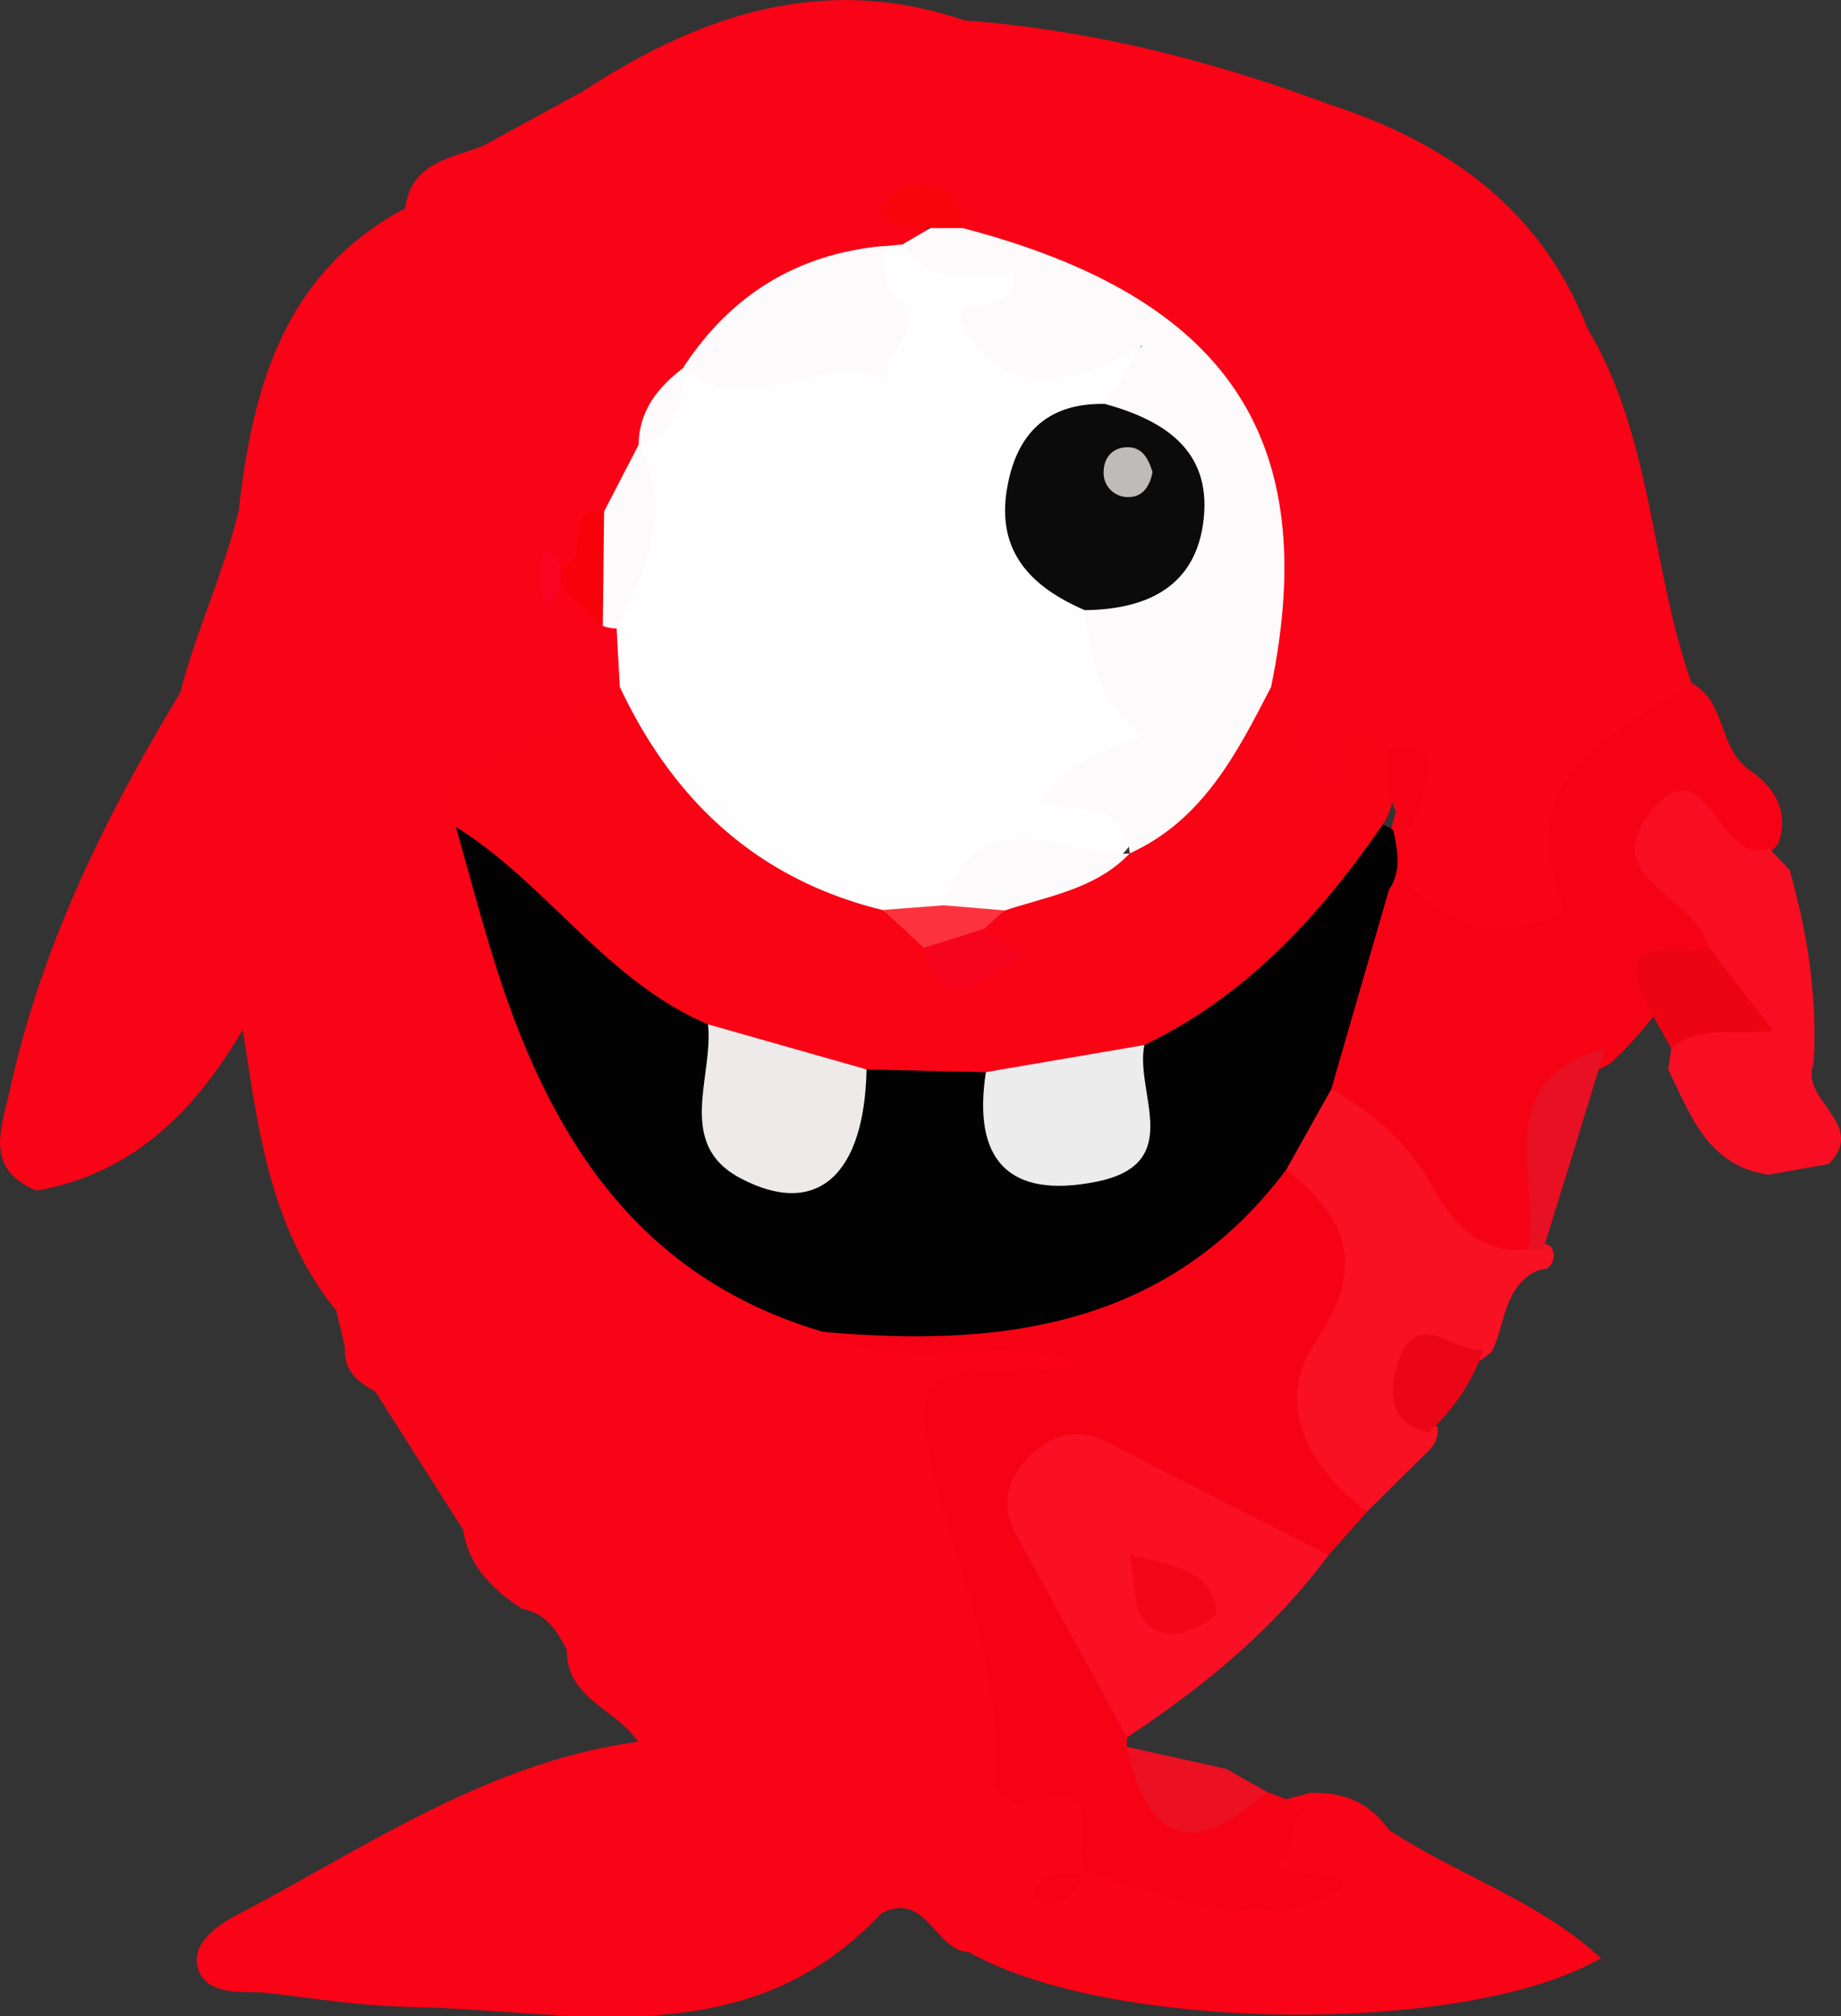 <svg id="Layer_1" data-name="Layer 1" xmlns="http://www.w3.org/2000/svg" viewBox="0 0 357.88 391.81"><rect x="0" y="0" width="357.88" height="391.81" fill="#333333" stroke="none"/><defs><style>.cls-1{fill:#f90316;}.cls-2{fill:#f50315;}.cls-3{fill:#f81023;}.cls-4{fill:#fefefe;}.cls-5{fill:#030202;}.cls-6{fill:#f80415;}.cls-7{fill:#fcfafb;}.cls-8{fill:#f6050b;}.cls-9{fill:#f7010b;}.cls-10{fill:#f90423;}.cls-11{fill:#f70e22;}.cls-12{fill:#e81023;}.cls-13{fill:#eb0411;}.cls-14{fill:#f91024;}.cls-15{fill:#eb1022;}.cls-16{fill:#eb0617;}.cls-17{fill:#0b0b0b;}.cls-18{fill:#fc333f;}.cls-19{fill:#eeeaea;}.cls-20{fill:#edecec;}.cls-21{fill:#f6041d;}.cls-22{fill:#f40619;}.cls-23{fill:#bdbcba;}</style></defs><path class="cls-1" d="M218,494.59l-17.09-26.9c-3.42-1.84-6.21-4.11-5.88-8.51-.57-2.4-1.13-4.79-1.7-7.19-13.18-16.36-15.27-36.26-18.18-54.58-8.82,14.86-20.58,27.81-40.08,31.24-10.34-4.27-6.79-12.26-5.18-19.62,6.1-27.83,18.49-53,33.12-77.19,3.15-12.23,8.64-23.72,11.5-36l-.09.07c2.76-23.71,8.86-45.57,32.08-58.05l.21,0c1.07-9,8.77-9.79,15.13-12.25L241.27,215c22.8-14.9,46.85-23.08,74.17-13.79,24.34,1.84,47.75,7.69,70.55,16.2,23.06,7.43,41.44,20.24,50.57,43.68,12.7,21.25,12.23,46.35,20.26,69,2.06,8.14-5,9.37-9.61,11.87-8.31,4.54-13.38,11.74-11.89,20.41,3.15,18.33-10.42,19.65-21.75,23-13.9,4-9-11.17-15-15.45a20.54,20.54,0,0,1-.24-10.64c.28-4.45,4.63-9.51-2.06-12.7-7.24,10-13.65,10.39-18.8-1.58-2.25-5.24-4.91-10.37-5.58-16.18,3.32-49.25-4.43-60.52-57.65-83.77-2.42-1.82-2.34-6.08-6.06-6.42-.61-.06-.63,2.22.3,3.43-.29,2.68-1.94,4.24-4.08,5.47a25,25,0,0,1-4.88,1.56c-13.43,1.69-23.3,9.87-33.17,18-1.09,1.19-2.25,2.33-3.36,3.49-3.24,3.56-5.1,7.91-7,12.24-.58,1.5-1.27,2.94-2,4.39-1.67,3.68-3.09,7.53-6.68,9.87-3.92,2.82-3.08,8.9-7.65,11.27-1.41.06-3.81-1-4,.53-.33,2.1,1.6,2,3.2,1.09,4,1,6.56,3.88,9.44,6.41a14.44,14.44,0,0,1,2.85,4.24,13.53,13.53,0,0,1-.74,10.33c-5.47,10.22-18.6,10.07-25.49,18.81-2.55,3.23-5,5.43-3.42,9.68,7.39,19.37,10,40.46,22.79,57.81,11.93,16.2,26.49,28.52,45.81,34.82,16.67,7.45,36.36-3.14,52.57,7.93-1.35,7.68-7.26,8.12-12.07,8.1-15.76-.08-19.22,6.86-14.05,20.89,5.31,14.43,6.84,29.89,12.07,44.53,3.13,8.77,17,11.37,12.59,23.3a2.73,2.73,0,0,1-1.59,2.33,2.66,2.66,0,0,0,2.57-1.59c13-.36,23.77,10.94,37.67,6.1.84-.42.39-.42-1.72,0a7.18,7.18,0,0,1-7-2.2c-4.32-4.91,4.86-3.65,3.59-7.69-2.15-6.88,3.71-6.71,7.74-8.06,6.38-.3,11.66,1.76,15.4,7.11,13.39,8.87,29.2,13.81,41.29,25-26.08,15.18-95.55,14.44-122.85-1.19-6.67-.25-8.21-12-17-7.55-26.24,28-60,18.78-91.88,18.21-9.73-.17-19.44-1.87-29.15-2.87-4.61,0-10.36.15-11.82-4.54s3.46-8.3,7.34-10.33c25.14-13.16,48.8-29.78,78.23-33.8-4.51-6.49-14-8.48-13.89-17.82-1.88-3.78-4.13-7.17-8.7-8C223.73,506.13,219.07,501.71,218,494.59Z" transform="translate(-127.96 -197.25)"/><path class="cls-2" d="M401,368.72c9.5,8.6,17.89,10.73,26,7.74,2.69-1,5.54-1.4,4.4-4.49-9.13-24.71,10.3-32,25.44-41.93,6.64,3.57,5.22,12.37,10.86,16.59,5.18,3.59,8.17,8.06,5.94,14.63-6.73,7.94-12.71-3.15-19.49-.92-1.87,8.88,8.81,12.69,8.26,20.81-.33,8.1-12.74,4.54-12.65,13.08a68.42,68.42,0,0,1-8.95,9.83c-16.36,7.68-6.48,25.86-14.8,36.75-9.83,5.64-16.23-.34-21.34-7.22-6.17-8.31-14-15.17-19.89-23.67-1.28-14.46,5.07-26.84,10.85-39.38A5.51,5.51,0,0,1,401,368.72Z" transform="translate(-127.96 -197.25)"/><path class="cls-3" d="M405.51,479.37,393.73,491c-15-6.24-21.9-17-15-31.11,6.71-13.81,3.9-24.3-3.08-35.69.95-7.1,2.95-13.44,11.14-15.3,7.81,4.52,14.52,10,19.1,18.12,4.06,7.25,9.19,14,19.2,13.11a3.09,3.09,0,0,1,4.34-.6,3,3,0,0,1-.8,4.29,6.79,6.79,0,0,0-3.41,1.26c-5.06,3.71-4.79,10-7.3,14.94-.68.51-1.37,1-2.05,1.56-8.55.82-14.46,3.28-8.39,13.29A5.7,5.7,0,0,1,405.51,479.37Z" transform="translate(-127.96 -197.25)"/><path class="cls-4" d="M248.45,330.76c-.21-3.77-.42-7.55-.62-11.32-2.08-12.44,5.55-23.7,4.42-36l-.15.26c5.2-3.61,5.18-10.22,8.6-14.85l.2-.32c10.1.25,19.38-6.18,30-3,5.85,1.73,8.28-2.31,7.23-7.86-.84-4.43-2.5-8.77,1.49-12.55l3.9-.38c6.12,1.85,12.24,3.09,18.78,2.53,4.92-.42,6.86,2.58,5.87,7.44-2.1,10.36-2.07,10.48,9.64,9.37,4.32-.41,9.75-3.86,12.31,1.28,2.83,5.67-2.37,9.33-6.33,12.72-19.27,12.61-19.69,17.23-3.22,35.71,3.49,4.84,3.72,11.13,6.81,16,6.92,10.93,2.37,16.67-10.39,20.52,6.44,1.08,11,2.34,11.62,8.08a7.57,7.57,0,0,1-2.32,4.71c-10.7,7.56-27.23-.84-35.67,13a22.5,22.5,0,0,1-11.38,2C275,370.09,251.76,361.06,248.45,330.76Z" transform="translate(-127.96 -197.25)"/><path class="cls-5" d="M386.75,408.93,378,424.56c-4.16,19.37-19.31,27.17-36,30.9-17.65,3.93-36,3.74-54,.64-37.35-10.94-54.15-39.73-64.56-74-2.44-8-4.6-16.12-6.88-24.19.34-5.1,3.95-5.28,6.26-2.59,13.48,15.68,32.34,25.59,45,42.09a41.56,41.56,0,0,1,1.22,5.68c1.25,7.34-.72,17.17,9.63,18.9,10.81,1.8,11.25-8.46,14.47-15.12a11.46,11.46,0,0,1,3.86-4.3,24.63,24.63,0,0,1,20.32-.37,10.31,10.31,0,0,1,4.13,3.86c3.75,6.79,3.63,18.1,15.57,15.95,11.51-2.07,7.22-13.37,10.13-20.5,13.48-15.71,31.29-27,44.59-42.91,1.74-2.09,4.7-1.68,7.08,0,.81,3.93,1.67,7.87-.85,11.56Z" transform="translate(-127.96 -197.25)"/><path class="cls-6" d="M397.22,356.8c-12.3,18-26.69,33.85-46.8,43.55-9.21,7.94-19.14,11.63-30.81,5.27l-23.2-.53c-12.08,3.39-22.4.65-30.81-8.76-19.82-8.42-31.35-27.37-49.08-38.43-3.28-3.77-5.33-6.45,1.42-9.69,10.54-5.06,20.37-11.56,30.51-17.45,10.46,22.19,26.82,37.45,51.16,43.37,3.3,2.34,8.58,1.38,10.4,6.16,2.89,3.69,6.4,5.47,11.12,3.69-.81-2-3.1-3.21-3.06-5.71a11.54,11.54,0,0,1,4.27-6.55c7.75-4.75,17.34-4.14,25.2-8.58l-.77-1.1.82,1.06c9.29-10.66,14.29-25,27.46-32.33,3.62,7,7.25,14.05,10.65,20.64,7.24.23-2.27-18.74,11.93-8.93a6.72,6.72,0,0,1,2.23,6.09C399,351.31,398.56,354.2,397.22,356.8Z" transform="translate(-127.96 -197.25)"/><path class="cls-2" d="M288,456.1c34.81,3.1,67.09-1,90-31.54,11.79,9.42,15.74,18.59,5.75,33.35-8.23,12.17-1.56,24.47,10,33.12l-7.52,8.44c-12,1.7-20.35-7.06-30.53-10.59-7.5-2.59-15.35-11.38-22.81-3.12-7.07,7.83,2,15.35,4.36,22.95,2.83,8.91,12.63,15.21,9.83,26.19l-.1,1.82c6,12.36,17.31,8.57,27.28,8.78l9.21,3.54c-6.8-.36-1.7,10.45-9.4,11.41l15.56,1.66c-.74,1.28-1,2.42-1.67,2.77-17.08,8.8-32.92.1-49.11-3.58h0c-2.5-5.6,4.81-19.75-11.79-13.33-1.31.51-5.84-2.63-5.73-3.78,2.31-24.57-10.08-46.21-13.59-69.55-1.05-7,2.26-11.1,9.89-11a112.14,112.14,0,0,0,20.93-1.17C322.09,455.71,304,465,288,456.1Z" transform="translate(-127.96 -197.25)"/><path class="cls-7" d="M375.05,330.77c-6.66,12.88-13.23,25.84-27.46,32.33-1.17-10.3-9.79-8.25-17.73-9.81,5-6.71,11.13-10.28,20.57-12.64-9.29-7.24-10.34-16.07-11.61-24.82,22.56-17.74,22.56-17.74,3.93-40.08L350,264.41c-14.21,8.14-26.63,9.88-34.28-2.68-5.24-8.59,10.49-1.91,9.11-11.07-7.19-.12-16.2,2.52-21.29-6l5.31-3.09c2.07-2.4,4.15-3.37,6.23,0C366.55,255,385,282.45,375.05,330.77Z" transform="translate(-127.96 -197.25)"/><path class="cls-7" d="M299.64,245.06c.25,3.77-.3,7.54,2.95,10.72,5.94,5.8-3.54,9.76-2.22,15.14-12.85-5.86-26.95,8.7-39.47-2.42C270.08,254.55,282.92,246.62,299.64,245.06Z" transform="translate(-127.96 -197.25)"/><path class="cls-7" d="M252.25,283.41c6.3,13,1.49,24.56-4.42,36a8.23,8.23,0,0,1-2.69-.51c-4.08-7.46-3.78-14.87.25-22.24Q248.83,290,252.25,283.41Z" transform="translate(-127.96 -197.25)"/><path class="cls-8" d="M315.08,241.58h-6.23c-3.33-1.09-7.75.59-9.74-3.27-.32-.62,2.76-4.1,4.66-4.53C310,232.38,315,233.63,315.08,241.58Z" transform="translate(-127.96 -197.25)"/><path class="cls-9" d="M245.39,296.69l-.25,22.24L237,311.19c-1-.86-1.33-1.71-1-2.57s.66-1.28,1-1.28C243.9,307,236.16,295.2,245.39,296.69Z" transform="translate(-127.96 -197.25)"/><path class="cls-2" d="M397.62,349.7c0-2.4,0-4.81,0-7.22,9.2-.54,9.91,1.81,4.72,15.65C398.83,356.4,398.65,352.81,397.62,349.7Z" transform="translate(-127.96 -197.25)"/><path class="cls-7" d="M260.7,268.82c-.06,6.57-1.07,12.58-8.6,14.85C252.18,277.12,255.78,272.59,260.7,268.82Z" transform="translate(-127.96 -197.25)"/><path class="cls-2" d="M338.84,561.3c-1.9,3.24-3.49,7-8.31,6.09a3.2,3.2,0,0,1-1.49-2.73c1.9-4.75,6.32-2.76,9.79-3.37Z" transform="translate(-127.96 -197.25)"/><path class="cls-10" d="M237,307.34c0,1.29,0,2.57,0,3.85l-2.67,4.29a13.6,13.6,0,0,1,0-12.42Z" transform="translate(-127.96 -197.25)"/><path class="cls-11" d="M471.83,425.55c-11.94-1.66-15.21-11.58-19.58-20.45l.6-4.06c3.28-6.18,14.43-9.34,7.48-19.44-.28-.58-.6-1.14-.82-1.74-3.16-8.59-20.9-12.33-10.56-24.91,11.08-13.49,13,11.18,22.81,7.09l4.09,4.28c3.51,12.33,5.45,24.86,4.65,37.72-2.79,7,10.57,11.63,3,19.42" transform="translate(-127.96 -197.25)"/><path class="cls-12" d="M440,401q-6,19.61-12.08,39.21c-1,0-1.94,0-2.9-.08C427.51,426.16,417.16,407.27,440,401Z" transform="translate(-127.96 -197.25)"/><path class="cls-13" d="M460.33,381.6l12.32,16c-7.84.85-14.54-1.24-19.8,3.44l-4.27-7.61C440.32,377.46,454.25,383.41,460.33,381.6Z" transform="translate(-127.96 -197.25)"/><path class="cls-14" d="M347.07,534.9c-7.1-13-14.16-26-21.34-38.93-3.29-5.93-2.39-10.91,2.39-15.68s9.72-5.57,15.74-2.43c14.06,7.33,28.23,14.42,42.36,21.61C375.57,513.92,361.92,525.06,347.07,534.9Z" transform="translate(-127.96 -197.25)"/><path class="cls-15" d="M374.25,545.5c-14.25,13-23.26,9.86-27.28-8.78l19.34,4.3Q370.29,543.26,374.25,545.5Z" transform="translate(-127.96 -197.25)"/><path class="cls-16" d="M416.39,459.5a39.11,39.11,0,0,1-10.75,16.16c-8.69-2-7.42-9.2-5.68-14.19C403.5,451.36,410.84,460.39,416.39,459.5Z" transform="translate(-127.96 -197.25)"/><path class="cls-17" d="M342.75,275.75c11.41,3.16,20.62,8.91,19.21,22.27-1.38,13.14-10.9,17.69-23.14,17.81-10.35-4.47-17.18-11.29-15.11-23.56C325.48,281.69,331.39,275.52,342.75,275.75Z" transform="translate(-127.96 -197.25)"/><path class="cls-7" d="M347.54,363.14c-6.62,6.93-15.82,8.25-24.31,11.08-4.14,1.86-8.23,3.09-11.84-1C318.33,351.59,334.73,363.79,347.54,363.14Z" transform="translate(-127.96 -197.25)"/><path class="cls-18" d="M311.39,373.19l11.84,1-3.94,3.53c-3.25,3.36-6.54,6.55-11.76,3.72l-7.92-7.34Z" transform="translate(-127.96 -197.25)"/><path class="cls-19" d="M265.6,396.33l30.81,8.76c-.39,20.46-9.61,29-24.49,21.16C259.21,419.56,266.69,406.59,265.6,396.33Z" transform="translate(-127.96 -197.25)"/><path class="cls-20" d="M319.61,405.62l30.81-5.27c-1.92,9.3,8.11,23.08-9.35,26.57C323.85,430.35,317,422.5,319.61,405.62Z" transform="translate(-127.96 -197.25)"/><path class="cls-21" d="M307.53,381.47l11.76-3.72,7.64,5.23C312.85,392,311.28,391.84,307.53,381.47Z" transform="translate(-127.96 -197.25)"/><path class="cls-22" d="M347.55,499.38c8.52,2.23,15.88,2.64,16.87,11.28.12,1.12-6.45,4.7-9.34,4.15C347.14,513.3,349.17,506.38,347.55,499.38Z" transform="translate(-127.96 -197.25)"/><path class="cls-23" d="M352,289c-.5,2.7-1.91,4.93-4.78,4.85A4.68,4.68,0,0,1,342.5,289c0-2.66,1.64-4.82,4.64-4.83S351.23,286.54,352,289Z" transform="translate(-127.96 -197.25)"/></svg>
